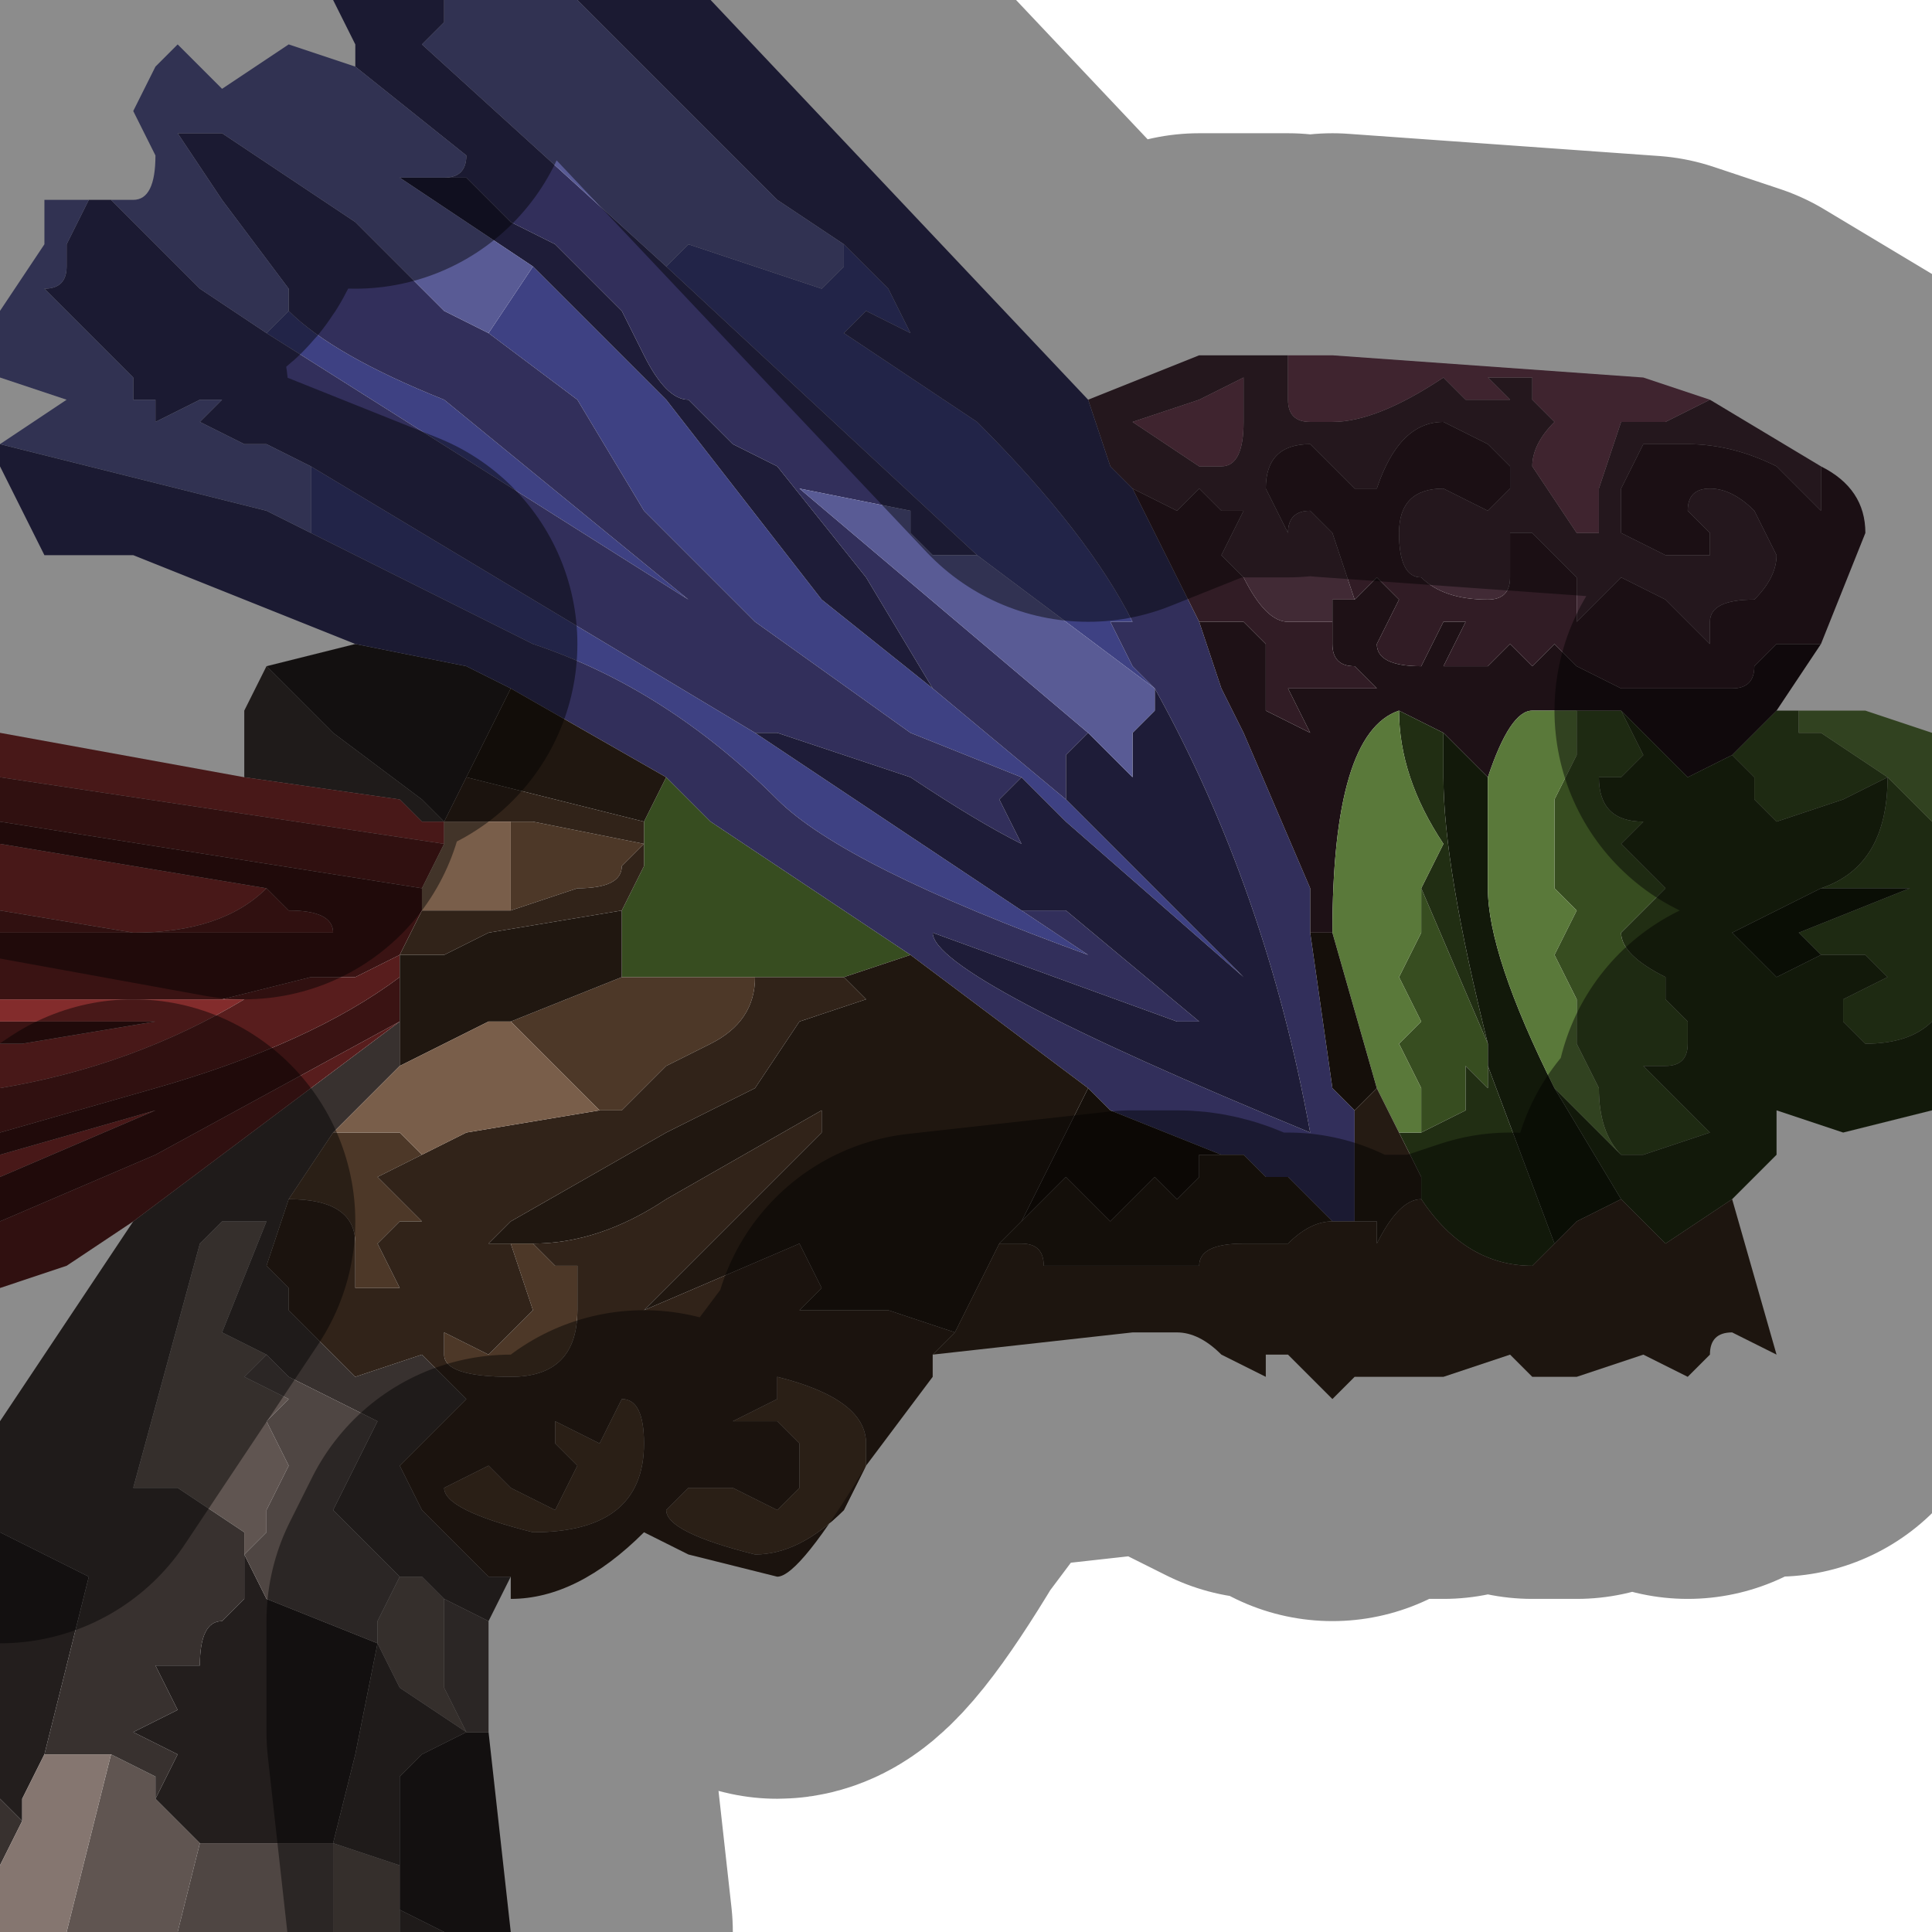 <?xml version="1.0" encoding="UTF-8" standalone="no"?>
<svg xmlns:xlink="http://www.w3.org/1999/xlink" height="4.35px" width="4.35px" xmlns="http://www.w3.org/2000/svg">
  <g transform="matrix(1.0, 0.0, 0.0, 1.0, 2.15, 2.15)">
    <path d="M-1.25 2.2 L-1.4 2.2 -1.4 2.15 -1.4 2.0 -1.25 2.05 -1.25 2.15 -1.25 2.2 M-1.75 2.2 L-2.0 2.2 -1.9 1.8 -1.8 1.85 -1.8 1.9 -1.75 1.95 -1.7 2.0 -1.75 2.2 M-1.55 0.9 L-1.6 0.95 -1.5 1.0 -1.55 1.05 -1.5 1.15 -1.55 1.25 -1.55 1.3 -1.6 1.35 -1.6 1.3 -1.75 1.2 -1.85 1.2 -1.7 0.65 -1.65 0.6 -1.55 0.6 -1.65 0.85 -1.55 0.9 M-1.6 1.35 L-1.6 1.35 M-1.3 1.55 L-1.3 1.5 -1.25 1.4 -1.2 1.4 -1.15 1.45 -1.15 1.65 -1.1 1.75 -1.25 1.65 -1.3 1.55" fill="#605551" fill-rule="evenodd" stroke="none"/>
    <path d="M-1.0 1.4 L-1.05 1.5 -1.15 1.45 -1.2 1.4 -1.25 1.4 -1.4 1.25 -1.3 1.05 -1.5 0.95 -1.55 0.9 -1.65 0.85 -1.55 0.6 -1.65 0.6 -1.7 0.65 -1.85 1.2 -1.75 1.2 -1.6 1.3 -1.6 1.35 -1.6 1.45 -1.65 1.5 Q-1.7 1.5 -1.7 1.6 L-1.8 1.6 -1.8 1.6 -1.75 1.7 -1.85 1.75 -1.75 1.8 -1.8 1.9 -1.8 1.85 -1.9 1.8 -2.0 1.8 -2.05 1.8 -1.95 1.4 -2.15 1.3 -2.15 1.05 -1.85 0.6 -1.65 0.45 -1.25 0.15 -1.25 0.25 Q-1.3 0.3 -1.4 0.4 L-1.5 0.55 -1.55 0.7 -1.5 0.75 -1.5 0.8 -1.35 0.95 -1.2 0.9 -1.1 1.0 -1.2 1.1 -1.25 1.15 -1.2 1.25 -1.1 1.35 -1.05 1.4 -1.0 1.4 M-1.15 2.2 L-1.25 2.2 -1.25 2.15 -1.15 2.2 M-2.15 2.05 L-2.15 1.9 -2.1 1.95 -2.15 2.05 M-1.6 -0.4 L-1.6 -0.55 -1.55 -0.65 -1.4 -0.5 -1.2 -0.35 -1.15 -0.3 -1.2 -0.3 -1.25 -0.35 -1.25 -0.35 -1.6 -0.4 M-1.15 -0.3 L-1.15 -0.3 M-1.4 2.0 L-1.35 1.8 -1.3 1.55 -1.25 1.65 -1.1 1.75 -1.1 1.75 -1.2 1.8 -1.25 1.85 -1.25 2.05 -1.4 2.0" fill="#38312f" fill-rule="evenodd" stroke="none"/>
    <path d="M-1.05 1.75 L-1.0 2.2 -1.15 2.2 -1.25 2.15 -1.25 2.05 -1.25 1.85 -1.2 1.8 -1.1 1.75 -1.1 1.75 -1.05 1.75 M-2.15 1.9 L-2.15 1.3 -1.95 1.4 -2.05 1.8 -2.1 1.9 -2.1 1.95 -2.15 1.9 M-1.55 -0.65 L-1.35 -0.7 -1.1 -0.65 -1.0 -0.6 -1.1 -0.4 -1.15 -0.3 -1.2 -0.35 -1.4 -0.5 -1.55 -0.65 M-1.6 1.35 L-1.6 1.35 -1.55 1.45 -1.3 1.55 -1.35 1.8 -1.4 2.0 -1.65 2.0 -1.7 2.0 -1.75 1.95 -1.8 1.9 -1.75 1.8 -1.85 1.75 -1.75 1.7 -1.8 1.6 -1.8 1.6 -1.7 1.6 Q-1.7 1.5 -1.65 1.5 L-1.6 1.45 -1.6 1.35" fill="#231e1d" fill-rule="evenodd" stroke="none"/>
    <path d="M-1.05 1.5 L-1.05 1.75 -1.1 1.75 -1.15 1.65 -1.15 1.45 -1.05 1.5 M-1.4 2.2 L-1.75 2.2 -1.7 2.0 -1.65 2.0 -1.4 2.0 -1.4 2.15 -1.4 2.2 M-1.6 1.35 L-1.55 1.3 -1.55 1.25 -1.5 1.15 -1.55 1.05 -1.5 1.0 -1.6 0.95 -1.55 0.9 -1.5 0.95 -1.3 1.05 -1.4 1.25 -1.25 1.4 -1.3 1.5 -1.3 1.55 -1.55 1.45 -1.6 1.35" fill="#4f4643" fill-rule="evenodd" stroke="none"/>
    <path d="M-2.15 0.5 L-2.15 0.45 -2.15 0.45 -1.8 0.35 -1.8 0.35 -2.15 0.5 M-2.15 0.3 L-2.15 0.2 -2.1 0.2 -1.8 0.15 -2.15 0.15 -2.15 0.1 -1.9 0.1 -1.75 0.1 -1.65 0.1 -1.6 0.1 -1.6 0.1 Q-1.85 0.25 -2.15 0.3 M-2.15 -0.1 L-2.15 -0.25 -1.55 -0.15 -1.55 -0.15 Q-1.65 -0.05 -1.85 -0.05 L-2.15 -0.1 M-2.15 -0.4 L-2.15 -0.5 -2.15 -0.5 -1.6 -0.4 -1.25 -0.35 -1.25 -0.35 -1.2 -0.3 -1.15 -0.3 -1.15 -0.25 -2.15 -0.4" fill="#832c2c" fill-rule="evenodd" stroke="none"/>
    <path d="M0.05 -0.9 L-0.65 -1.55 -0.6 -1.6 -0.3 -1.5 -0.25 -1.55 -0.25 -1.6 -0.15 -1.5 -0.1 -1.4 -0.2 -1.45 -0.25 -1.4 0.05 -1.2 Q0.3 -0.95 0.4 -0.75 L0.35 -0.75 0.4 -0.65 0.45 -0.6 0.05 -0.9 M0.25 -0.35 L0.3 -0.3 0.65 0.05 0.25 -0.3 0.15 -0.4 -0.1 -0.5 -0.45 -0.75 -0.7 -1.0 -0.85 -1.25 -1.05 -1.4 -0.95 -1.55 -0.65 -1.25 -0.3 -0.8 -0.05 -0.6 0.25 -0.35 M-0.45 -0.5 L0.15 -0.1 0.3 0.0 Q-0.25 -0.2 -0.4 -0.35 -0.65 -0.6 -0.95 -0.7 L-1.45 -0.95 -1.45 -1.1 -0.45 -0.5 M-1.55 -1.4 L-1.5 -1.45 Q-1.4 -1.35 -1.15 -1.25 L-0.6 -0.8 -0.6 -0.8 -1.55 -1.4" fill="#3e4183" fill-rule="evenodd" stroke="none"/>
    <path d="M0.8 -1.35 L0.75 -1.35 0.75 -1.25 Q0.75 -1.2 0.8 -1.2 L0.85 -1.2 Q0.95 -1.2 1.1 -1.3 L1.15 -1.25 1.15 -1.25 Q1.2 -1.25 1.25 -1.25 L1.2 -1.3 1.25 -1.3 1.3 -1.3 1.3 -1.25 1.35 -1.2 Q1.3 -1.15 1.3 -1.1 L1.4 -0.95 1.45 -0.95 1.45 -1.05 1.5 -1.2 1.6 -1.2 1.7 -1.25 1.95 -1.1 1.95 -1.0 1.85 -1.1 Q1.75 -1.15 1.65 -1.15 L1.55 -1.15 1.5 -1.05 Q1.5 -0.95 1.5 -0.95 L1.6 -0.9 1.7 -0.9 1.7 -0.95 1.65 -1.0 Q1.65 -1.05 1.7 -1.05 1.75 -1.05 1.8 -1.0 L1.85 -0.9 Q1.85 -0.85 1.8 -0.8 1.7 -0.8 1.7 -0.75 L1.7 -0.7 1.6 -0.8 1.5 -0.85 1.4 -0.75 1.4 -0.85 1.3 -0.95 1.25 -0.95 1.25 -0.85 Q1.25 -0.8 1.2 -0.8 1.1 -0.8 1.05 -0.85 1.0 -0.85 1.0 -0.95 1.0 -1.05 1.1 -1.05 L1.2 -1.0 1.25 -1.05 1.25 -1.1 1.2 -1.15 1.1 -1.2 Q1.0 -1.2 0.95 -1.05 L0.95 -1.05 0.9 -1.05 0.8 -1.15 Q0.7 -1.15 0.7 -1.05 L0.75 -0.95 Q0.75 -1.0 0.8 -1.0 L0.85 -0.95 0.9 -0.8 0.85 -0.8 0.85 -0.75 0.75 -0.75 Q0.7 -0.75 0.65 -0.85 L0.65 -0.85 Q0.6 -0.9 0.6 -0.9 L0.65 -1.0 0.6 -1.0 0.55 -1.05 0.5 -1.0 0.4 -1.05 0.35 -1.1 0.3 -1.25 0.55 -1.35 0.7 -1.35 0.75 -1.35 0.8 -1.35 M0.55 -1.25 L0.4 -1.2 0.55 -1.1 0.6 -1.1 Q0.65 -1.1 0.65 -1.2 L0.65 -1.3 0.55 -1.25 0.55 -1.25" fill="#412a35" fill-rule="evenodd" stroke="none"/>
    <path d="M1.85 -0.55 L1.9 -0.55 1.9 -0.5 1.95 -0.5 2.1 -0.4 2.2 -0.3 2.2 0.15 Q2.15 0.2 2.05 0.2 L2.0 0.15 2.0 0.1 2.1 0.05 2.05 0.0 1.95 0.0 Q1.95 0.0 1.9 -0.05 L2.15 -0.15 2.1 -0.15 1.95 -0.15 1.95 -0.15 1.95 -0.15 Q2.1 -0.2 2.1 -0.4 L2.0 -0.35 1.85 -0.3 1.8 -0.35 1.8 -0.4 1.75 -0.45 1.8 -0.5 1.85 -0.55 M1.4 -0.55 L1.5 -0.55 1.55 -0.45 1.5 -0.4 1.45 -0.4 Q1.45 -0.3 1.55 -0.3 L1.5 -0.25 1.6 -0.15 1.55 -0.1 1.5 -0.05 Q1.5 0.0 1.6 0.05 L1.6 0.1 1.65 0.15 1.65 0.2 Q1.65 0.25 1.6 0.25 L1.55 0.25 1.7 0.4 1.55 0.45 1.5 0.45 Q1.45 0.4 1.45 0.3 L1.4 0.2 1.4 0.1 1.35 0.0 1.4 -0.1 1.35 -0.15 1.35 -0.35 1.4 -0.45 1.4 -0.55 M1.05 0.4 L1.05 0.3 1.0 0.2 1.05 0.15 1.0 0.05 1.05 -0.05 1.05 -0.15 1.2 0.2 1.2 0.25 1.2 0.3 1.15 0.25 1.15 0.35 1.05 0.4 M-0.1 0.0 L-0.25 0.05 -0.45 0.05 -0.5 0.05 -0.7 0.05 -0.75 0.05 -0.75 -0.1 -0.7 -0.2 -0.7 -0.3 -0.65 -0.4 -0.55 -0.3 -0.1 0.0" fill="#374d20" fill-rule="evenodd" stroke="none"/>
    <path d="M-1.0 0.65 L-0.95 0.65 -0.95 0.65 -0.9 0.7 -0.85 0.7 -0.85 0.7 Q-0.85 0.75 -0.85 0.8 -0.85 0.95 -1.0 0.95 -1.15 0.95 -1.15 0.9 L-1.15 0.85 -1.05 0.9 -0.95 0.8 -1.0 0.65 -1.0 0.65 M-1.15 -0.3 L-1.1 -0.3 -1.15 -0.3 -1.15 -0.3 M-1.0 -0.3 L-0.95 -0.3 -0.7 -0.25 -0.75 -0.2 Q-0.75 -0.15 -0.85 -0.15 L-1.0 -0.1 -1.0 -0.3 M-1.25 0.0 L-1.15 0.0 -1.25 0.0 -1.25 0.0 M-0.45 0.05 L-0.45 0.05 Q-0.45 0.15 -0.55 0.2 L-0.65 0.25 -0.75 0.35 -0.8 0.35 -1.0 0.15 -0.75 0.05 -0.7 0.05 -0.5 0.05 -0.45 0.05 M-1.2 0.45 L-1.3 0.5 -1.25 0.55 -1.2 0.6 -1.25 0.6 -1.3 0.65 -1.25 0.75 -1.25 0.75 -1.35 0.75 -1.35 0.65 Q-1.35 0.55 -1.5 0.55 L-1.5 0.55 -1.4 0.4 -1.35 0.4 -1.25 0.4 -1.2 0.45 M-0.65 1.25 L-0.6 1.2 -0.5 1.2 -0.4 1.25 -0.35 1.2 -0.35 1.1 -0.4 1.05 -0.5 1.05 -0.5 1.05 -0.4 1.0 -0.4 0.95 Q-0.2 1.0 -0.2 1.1 L-0.2 1.15 -0.25 1.25 Q-0.35 1.35 -0.45 1.35 -0.65 1.3 -0.65 1.25 M-0.85 1.15 L-0.9 1.1 -0.9 1.05 -0.8 1.1 -0.8 1.1 -0.75 1.0 Q-0.7 1.0 -0.7 1.1 -0.7 1.3 -0.95 1.3 -1.15 1.25 -1.15 1.2 L-1.15 1.2 -1.05 1.15 Q-1.05 1.15 -1.0 1.2 L-0.9 1.25 -0.85 1.15" fill="#4d3828" fill-rule="evenodd" stroke="none"/>
    <path d="M-1.35 -0.7 L-1.85 -0.9 -2.05 -0.9 -2.15 -1.1 -2.15 -1.15 -2.15 -1.15 -1.55 -1.0 -1.45 -0.95 -0.95 -0.7 Q-0.65 -0.6 -0.4 -0.35 -0.25 -0.2 0.3 0.0 L0.15 -0.1 0.2 -0.1 0.2 -0.1 0.25 -0.1 0.55 0.15 0.5 0.15 -0.05 -0.05 -0.05 -0.05 Q-0.05 0.05 0.8 0.4 0.7 -0.15 0.45 -0.6 L0.45 -0.6 0.4 -0.65 0.35 -0.75 0.4 -0.75 Q0.3 -0.95 0.05 -1.2 L-0.25 -1.4 -0.2 -1.45 -0.1 -1.4 -0.15 -1.5 -0.25 -1.6 -0.4 -1.7 -0.85 -2.15 -0.55 -2.15 0.3 -1.25 0.35 -1.1 0.4 -1.05 0.55 -0.75 0.6 -0.6 0.65 -0.5 0.8 -0.15 0.8 -0.05 0.85 0.3 0.9 0.35 0.9 0.6 0.85 0.6 0.75 0.5 0.7 0.5 0.65 0.45 0.6 0.45 0.35 0.35 0.3 0.3 -0.1 0.0 -0.55 -0.3 -0.65 -0.4 -1.0 -0.6 -1.1 -0.65 -1.35 -0.7 M-1.95 -1.7 L-1.9 -1.7 -1.8 -1.6 -1.7 -1.5 -1.55 -1.4 -0.6 -0.8 -0.6 -0.8 -1.15 -1.25 Q-1.4 -1.35 -1.5 -1.45 L-1.5 -1.5 -1.65 -1.7 -1.75 -1.85 -1.75 -1.85 -1.65 -1.85 -1.35 -1.65 -1.15 -1.45 -1.05 -1.4 -0.85 -1.25 -0.7 -1.0 -0.45 -0.75 -0.1 -0.5 0.15 -0.4 0.1 -0.35 0.15 -0.25 0.15 -0.25 Q0.05 -0.3 -0.1 -0.4 L-0.4 -0.5 -0.45 -0.5 -1.45 -1.1 -1.55 -1.15 -1.55 -1.15 -1.6 -1.15 -1.7 -1.2 -1.65 -1.25 -1.7 -1.25 -1.8 -1.2 -1.8 -1.25 -1.85 -1.25 -1.85 -1.3 -1.95 -1.4 -2.05 -1.5 Q-2.0 -1.5 -2.0 -1.55 L-2.0 -1.6 -1.95 -1.7 M-1.35 -2.0 L-1.35 -2.05 -1.4 -2.15 -1.15 -2.15 -1.15 -2.1 -1.2 -2.05 -0.65 -1.55 0.05 -0.9 0.0 -0.9 Q-0.05 -0.9 -0.05 -0.9 L-0.1 -0.95 -0.1 -1.0 -0.35 -1.05 -0.35 -1.05 0.3 -0.5 0.25 -0.45 0.25 -0.35 -0.05 -0.6 -0.2 -0.85 -0.4 -1.1 -0.5 -1.15 -0.6 -1.25 Q-0.65 -1.25 -0.7 -1.35 L-0.75 -1.45 -0.85 -1.55 -0.9 -1.6 -1.0 -1.65 -1.1 -1.75 -1.15 -1.75 -1.15 -1.75 Q-1.1 -1.75 -1.1 -1.8 L-1.35 -2.0" fill="#322f5b" fill-rule="evenodd" stroke="none"/>
    <path d="M0.25 -0.35 L0.25 -0.45 0.3 -0.5 0.4 -0.4 0.4 -0.5 0.45 -0.55 0.45 -0.6 Q0.7 -0.15 0.8 0.4 -0.05 0.05 -0.05 -0.05 L-0.05 -0.05 0.5 0.15 0.55 0.15 0.25 -0.1 0.2 -0.1 0.2 -0.1 0.15 -0.1 -0.45 -0.5 -0.4 -0.5 -0.1 -0.4 Q0.05 -0.3 0.15 -0.25 L0.15 -0.25 0.1 -0.35 0.15 -0.4 0.25 -0.3 0.65 0.05 0.3 -0.3 0.25 -0.35 M-1.15 -1.75 L-1.1 -1.75 -1.0 -1.65 -0.9 -1.6 -0.85 -1.55 -0.75 -1.45 -0.7 -1.35 Q-0.65 -1.25 -0.6 -1.25 L-0.5 -1.15 -0.4 -1.1 -0.2 -0.85 -0.05 -0.6 -0.3 -0.8 -0.65 -1.25 -0.95 -1.55 -1.25 -1.75 -1.15 -1.75" fill="#1e1c38" fill-rule="evenodd" stroke="none"/>
    <path d="M-1.85 0.6 L-2.0 0.7 -2.15 0.75 -2.15 0.6 -1.8 0.45 -1.25 0.15 -1.65 0.45 -1.85 0.6 M-2.15 0.4 L-2.15 0.3 Q-1.85 0.25 -1.6 0.1 L-1.6 0.1 -1.65 0.1 -1.45 0.05 -1.35 0.05 -1.25 0.0 -1.25 0.05 Q-1.45 0.2 -1.8 0.3 L-2.15 0.4 M-2.15 -0.05 L-2.15 -0.1 -1.85 -0.05 Q-1.65 -0.05 -1.55 -0.15 L-1.5 -0.1 Q-1.4 -0.1 -1.4 -0.05 L-1.5 -0.05 -1.65 -0.05 -1.8 -0.05 -1.95 -0.05 -2.15 -0.05 M-2.15 -0.3 L-2.15 -0.4 -1.15 -0.25 -1.2 -0.15 -2.15 -0.3 M-1.25 0.15 L-1.25 0.15" fill="#581d1d" fill-rule="evenodd" stroke="none"/>
    <path d="M-2.15 0.6 L-2.15 0.5 -1.8 0.35 -1.8 0.35 -2.15 0.45 -2.15 0.45 -2.15 0.4 -1.8 0.3 Q-1.45 0.2 -1.25 0.05 L-1.25 0.15 -1.8 0.45 -2.15 0.6 M-2.15 0.2 L-2.15 0.15 -1.8 0.15 -2.1 0.2 -2.15 0.2 M-2.15 0.1 L-2.15 -0.05 -1.95 -0.05 -1.8 -0.05 -1.65 -0.05 -1.5 -0.05 -1.4 -0.05 Q-1.4 -0.1 -1.5 -0.1 L-1.55 -0.15 -1.55 -0.15 -2.15 -0.25 -2.15 -0.3 -1.2 -0.15 -1.2 -0.1 -1.25 0.0 -1.25 0.0 -1.35 0.05 -1.45 0.05 -1.65 0.1 -1.75 0.1 -1.9 0.1 -2.15 0.1" fill="#3a1313" fill-rule="evenodd" stroke="none"/>
    <path d="M-0.05 0.9 L-0.05 0.95 -0.2 1.15 Q-0.35 1.4 -0.4 1.4 L-0.6 1.35 -0.7 1.3 Q-0.85 1.45 -1.0 1.45 L-1.0 1.4 -1.05 1.4 -1.1 1.35 -1.2 1.25 -1.25 1.15 -1.2 1.1 -1.1 1.0 -1.2 0.9 -1.35 0.95 -1.5 0.8 -1.5 0.75 -1.55 0.7 -1.5 0.55 -1.5 0.55 Q-1.35 0.55 -1.35 0.65 L-1.35 0.75 -1.25 0.75 -1.25 0.75 -1.3 0.65 -1.25 0.6 -1.2 0.6 -1.25 0.55 -1.3 0.5 -1.2 0.45 -1.1 0.4 -0.8 0.35 -0.75 0.35 -0.65 0.25 -0.55 0.2 Q-0.45 0.15 -0.45 0.05 L-0.45 0.05 -0.25 0.05 -0.2 0.1 -0.2 0.1 -0.35 0.15 -0.45 0.3 -0.55 0.35 -0.65 0.4 -1.0 0.6 -1.05 0.65 -1.0 0.65 -1.0 0.65 -0.95 0.8 -1.05 0.9 -1.15 0.85 -1.15 0.9 Q-1.15 0.95 -1.0 0.95 -0.85 0.95 -0.85 0.8 -0.85 0.75 -0.85 0.7 L-0.85 0.7 -0.9 0.7 -0.95 0.65 Q-0.8 0.65 -0.65 0.55 L-0.3 0.35 -0.3 0.4 -0.7 0.8 -0.35 0.65 -0.3 0.75 -0.35 0.8 -0.3 0.8 -0.15 0.8 0.0 0.85 -0.05 0.9 M-1.15 -0.3 L-1.1 -0.4 -0.7 -0.3 -0.7 -0.2 -0.75 -0.1 -0.75 -0.1 -1.05 -0.05 -1.15 0.0 -1.25 0.0 -1.2 -0.1 -1.15 -0.1 -1.0 -0.1 -0.85 -0.15 Q-0.75 -0.15 -0.75 -0.2 L-0.7 -0.25 -0.95 -0.3 -1.0 -0.3 -1.1 -0.3 -1.15 -0.3 M-0.85 1.15 L-0.9 1.25 -1.0 1.2 Q-1.05 1.15 -1.05 1.15 L-1.15 1.2 -1.15 1.2 Q-1.15 1.25 -0.95 1.3 -0.7 1.3 -0.7 1.1 -0.7 1.0 -0.75 1.0 L-0.8 1.1 -0.8 1.1 -0.9 1.05 -0.9 1.1 -0.85 1.15 M-0.65 1.25 Q-0.65 1.3 -0.45 1.35 -0.35 1.35 -0.25 1.25 L-0.2 1.15 -0.2 1.1 Q-0.2 1.0 -0.4 0.95 L-0.4 1.0 -0.5 1.05 -0.5 1.05 -0.4 1.05 -0.35 1.1 -0.35 1.2 -0.4 1.25 -0.5 1.2 -0.6 1.2 -0.65 1.25" fill="#312319" fill-rule="evenodd" stroke="none"/>
    <path d="M0.15 0.6 L0.1 0.65 0.05 0.75 0.0 0.85 -0.15 0.8 -0.3 0.8 -0.35 0.8 -0.3 0.75 -0.35 0.65 -0.7 0.8 -0.3 0.4 -0.3 0.35 -0.65 0.55 Q-0.8 0.65 -0.95 0.65 L-0.95 0.65 -1.0 0.65 -1.05 0.65 -1.0 0.6 -0.65 0.4 -0.55 0.35 -0.45 0.3 -0.35 0.15 -0.2 0.1 -0.2 0.1 -0.25 0.05 -0.1 0.0 0.3 0.3 0.15 0.6 M-1.0 -0.6 L-0.65 -0.4 -0.7 -0.3 -1.1 -0.4 -1.0 -0.6 M-1.15 0.0 L-1.05 -0.05 -0.75 -0.1 -0.75 -0.1 -0.75 0.05 -1.0 0.15 -1.05 0.15 -1.15 0.2 -1.25 0.25 -1.25 0.15 -1.25 0.15 -1.25 0.05 -1.25 0.0 -1.15 0.0" fill="#201710" fill-rule="evenodd" stroke="none"/>
    <path d="M-1.1 -0.3 L-1.0 -0.3 -1.0 -0.1 -1.15 -0.1 -1.2 -0.1 -1.2 -0.15 -1.15 -0.25 -1.15 -0.3 -1.1 -0.3 M-0.8 0.35 L-1.1 0.4 -1.2 0.45 -1.25 0.4 -1.35 0.4 -1.4 0.4 Q-1.3 0.3 -1.25 0.25 L-1.15 0.2 -1.05 0.15 -1.0 0.15 -0.8 0.35" fill="#795e4a" fill-rule="evenodd" stroke="none"/>
    <path d="M1.95 -1.1 Q2.05 -1.05 2.05 -0.95 L1.95 -0.7 1.85 -0.7 1.8 -0.65 Q1.8 -0.6 1.75 -0.6 L1.65 -0.6 1.55 -0.6 1.5 -0.6 1.5 -0.6 1.4 -0.65 1.35 -0.7 1.3 -0.65 1.25 -0.7 1.2 -0.65 1.1 -0.65 1.15 -0.75 1.1 -0.75 1.05 -0.65 Q0.95 -0.65 0.95 -0.7 L1.0 -0.8 0.95 -0.85 0.9 -0.8 0.85 -0.95 0.8 -1.0 Q0.75 -1.0 0.75 -0.95 L0.7 -1.05 Q0.7 -1.15 0.8 -1.15 L0.9 -1.05 0.95 -1.05 0.95 -1.05 Q1.0 -1.2 1.1 -1.2 L1.2 -1.15 1.25 -1.1 1.25 -1.05 1.2 -1.0 1.1 -1.05 Q1.0 -1.05 1.0 -0.95 1.0 -0.85 1.05 -0.85 1.1 -0.8 1.2 -0.8 1.25 -0.8 1.25 -0.85 L1.25 -0.95 1.3 -0.95 1.4 -0.85 1.4 -0.75 1.5 -0.85 1.6 -0.8 1.7 -0.7 1.7 -0.75 Q1.7 -0.8 1.8 -0.8 1.85 -0.85 1.85 -0.9 L1.8 -1.0 Q1.75 -1.05 1.7 -1.05 1.65 -1.05 1.65 -1.0 L1.7 -0.95 1.7 -0.9 1.6 -0.9 1.5 -0.95 Q1.5 -0.95 1.5 -1.05 L1.55 -1.15 1.65 -1.15 Q1.75 -1.15 1.85 -1.1 L1.95 -1.0 1.95 -1.1 M0.4 -1.05 L0.5 -1.0 0.55 -1.05 0.6 -1.0 0.65 -1.0 0.6 -0.9 Q0.6 -0.9 0.65 -0.85 L0.65 -0.85 Q0.7 -0.75 0.75 -0.75 L0.85 -0.75 0.85 -0.8 0.85 -0.7 Q0.85 -0.65 0.9 -0.65 L0.95 -0.6 0.75 -0.6 0.8 -0.5 0.8 -0.5 0.7 -0.55 0.7 -0.7 0.65 -0.75 0.55 -0.75 0.4 -1.05" fill="#311c25" fill-rule="evenodd" stroke="none"/>
    <path d="M0.85 -1.35 L1.55 -1.3 1.7 -1.25 1.6 -1.2 1.5 -1.2 1.45 -1.05 1.45 -0.95 1.4 -0.95 1.3 -1.1 Q1.3 -1.15 1.35 -1.2 L1.3 -1.25 1.3 -1.3 1.25 -1.3 1.2 -1.3 1.25 -1.25 Q1.2 -1.25 1.15 -1.25 L1.15 -1.25 1.1 -1.3 Q0.95 -1.2 0.85 -1.2 L0.8 -1.2 Q0.75 -1.2 0.75 -1.25 L0.75 -1.35 0.8 -1.35 0.85 -1.35 M0.55 -1.25 L0.55 -1.25 0.65 -1.3 0.65 -1.2 Q0.65 -1.1 0.6 -1.1 L0.55 -1.1 0.4 -1.2 0.55 -1.25" fill="#724156" fill-rule="evenodd" stroke="none"/>
    <path d="M1.95 -0.7 L1.85 -0.55 1.8 -0.5 1.75 -0.45 1.65 -0.4 1.6 -0.45 1.5 -0.55 1.4 -0.55 1.3 -0.55 Q1.25 -0.55 1.2 -0.4 L1.1 -0.5 1.0 -0.55 1.0 -0.55 Q0.85 -0.5 0.85 -0.05 L0.85 -0.05 0.8 -0.05 0.8 -0.15 0.65 -0.5 0.6 -0.6 0.55 -0.75 0.65 -0.75 0.7 -0.7 0.7 -0.55 0.8 -0.5 0.8 -0.5 0.75 -0.6 0.95 -0.6 0.9 -0.65 Q0.85 -0.65 0.85 -0.7 L0.85 -0.8 0.9 -0.8 0.95 -0.85 1.0 -0.8 0.95 -0.7 Q0.95 -0.65 1.05 -0.65 L1.1 -0.75 1.15 -0.75 1.1 -0.65 1.2 -0.65 1.25 -0.7 1.3 -0.65 1.35 -0.7 1.4 -0.65 1.5 -0.6 1.5 -0.6 1.55 -0.6 1.65 -0.6 1.75 -0.6 Q1.8 -0.6 1.8 -0.65 L1.85 -0.7 1.95 -0.7" fill="#1e1116" fill-rule="evenodd" stroke="none"/>
    <path d="M2.2 0.15 L2.2 0.35 2.0 0.4 1.85 0.35 1.85 0.45 1.75 0.55 1.6 0.65 1.5 0.55 1.35 0.3 1.45 0.4 1.5 0.45 1.55 0.45 1.7 0.4 1.55 0.25 1.6 0.25 Q1.65 0.25 1.65 0.2 L1.65 0.15 1.6 0.1 1.6 0.05 Q1.5 0.0 1.5 -0.05 L1.55 -0.1 1.6 -0.15 1.5 -0.25 1.55 -0.3 Q1.45 -0.3 1.45 -0.4 L1.5 -0.4 1.55 -0.45 1.5 -0.55 1.6 -0.45 1.65 -0.4 1.75 -0.45 1.8 -0.4 1.8 -0.35 1.85 -0.3 2.0 -0.35 2.1 -0.4 Q2.1 -0.2 1.95 -0.15 L1.95 -0.15 1.75 -0.05 1.75 -0.05 1.85 0.05 1.95 0.0 2.05 0.0 2.1 0.05 2.0 0.1 2.0 0.15 2.05 0.2 Q2.15 0.2 2.2 0.15 M1.0 -0.55 L1.0 -0.55 1.1 -0.5 1.1 -0.4 Q1.1 -0.2 1.2 0.2 L1.05 -0.15 1.1 -0.25 Q1.0 -0.4 1.0 -0.55 M1.0 0.4 L1.05 0.4 1.15 0.35 1.15 0.25 1.2 0.3 1.2 0.25 1.35 0.65 1.3 0.7 Q1.15 0.7 1.05 0.55 L1.05 0.5 1.0 0.4" fill="#212e13" fill-rule="evenodd" stroke="none"/>
    <path d="M1.1 -0.5 L1.2 -0.4 1.2 -0.15 Q1.2 0.0 1.35 0.3 L1.5 0.55 1.4 0.6 1.35 0.65 1.2 0.25 1.2 0.2 Q1.1 -0.2 1.1 -0.4 L1.1 -0.5 M1.95 0.0 L1.85 0.05 1.75 -0.05 1.75 -0.05 1.95 -0.15 1.95 -0.15 2.1 -0.15 2.15 -0.15 1.9 -0.05 Q1.95 0.0 1.95 0.0" fill="#12190a" fill-rule="evenodd" stroke="none"/>
    <path d="M1.9 -0.55 L2.05 -0.55 2.2 -0.5 2.2 -0.3 2.1 -0.4 1.95 -0.5 1.9 -0.5 1.9 -0.55 M0.85 -0.05 L0.85 -0.05 Q0.85 -0.5 1.0 -0.55 1.0 -0.4 1.1 -0.25 L1.05 -0.15 1.05 -0.05 1.0 0.05 1.05 0.15 1.0 0.2 1.05 0.3 1.05 0.4 1.0 0.4 0.95 0.3 0.85 -0.05 0.85 -0.05 M1.2 -0.4 Q1.25 -0.55 1.3 -0.55 L1.4 -0.55 1.4 -0.45 1.35 -0.35 1.35 -0.15 1.4 -0.1 1.35 0.0 1.4 0.1 1.4 0.2 1.45 0.3 Q1.45 0.4 1.5 0.45 L1.45 0.4 1.35 0.3 Q1.2 0.0 1.2 -0.15 L1.2 -0.4" fill="#5a793a" fill-rule="evenodd" stroke="none"/>
    <path d="M-2.15 -1.15 L-2.0 -1.25 -2.15 -1.3 -2.15 -1.45 -2.05 -1.6 -2.05 -1.7 -1.95 -1.7 -2.0 -1.6 -2.0 -1.55 Q-2.0 -1.5 -2.05 -1.5 L-1.95 -1.4 -1.85 -1.3 -1.85 -1.25 -1.8 -1.25 -1.8 -1.2 -1.7 -1.25 -1.65 -1.25 -1.7 -1.2 -1.6 -1.15 -1.55 -1.15 -1.55 -1.15 -1.45 -1.1 -1.45 -0.95 -1.55 -1.0 -2.15 -1.15 M-1.9 -1.7 L-1.85 -1.7 Q-1.8 -1.7 -1.8 -1.8 L-1.85 -1.9 -1.8 -2.0 -1.75 -2.05 -1.65 -1.95 -1.5 -2.05 -1.35 -2.0 -1.35 -2.0 -1.1 -1.8 Q-1.1 -1.75 -1.15 -1.75 L-1.15 -1.75 -1.25 -1.75 -0.95 -1.55 -1.05 -1.4 -1.15 -1.45 -1.35 -1.65 -1.65 -1.85 -1.75 -1.85 -1.75 -1.85 -1.65 -1.7 -1.5 -1.5 -1.5 -1.45 -1.55 -1.4 -1.7 -1.5 -1.8 -1.6 -1.9 -1.7 M-1.15 -2.15 L-0.85 -2.15 -0.4 -1.7 -0.25 -1.6 -0.25 -1.55 -0.3 -1.5 -0.6 -1.6 -0.65 -1.55 -1.2 -2.05 -1.15 -2.1 -1.15 -2.15 M0.3 -0.5 L-0.35 -1.05 -0.35 -1.05 -0.1 -1.0 -0.1 -0.95 -0.05 -0.9 Q-0.05 -0.9 0.0 -0.9 L0.05 -0.9 0.45 -0.6 0.45 -0.55 0.4 -0.5 0.4 -0.4 0.3 -0.5 M0.45 -0.6 L0.45 -0.6" fill="#595b95" fill-rule="evenodd" stroke="none"/>
    <path d="M-2.0 2.2 L-2.15 2.2 -2.15 2.05 -2.1 1.95 -2.1 1.9 -2.05 1.8 -2.0 1.8 -1.9 1.8 -2.0 2.2" fill="#857670" fill-rule="evenodd" stroke="none"/>
    <path d="M1.75 0.55 L1.85 0.9 1.75 0.85 Q1.7 0.85 1.7 0.9 L1.65 0.95 1.55 0.9 1.4 0.95 Q1.35 0.95 1.3 0.95 L1.25 0.9 1.1 0.95 0.95 0.95 0.9 0.95 0.85 1.0 0.75 0.9 0.7 0.9 0.7 0.95 0.6 0.9 Q0.55 0.85 0.5 0.85 L0.4 0.85 -0.05 0.9 0.0 0.85 0.05 0.75 0.1 0.65 0.15 0.65 Q0.2 0.65 0.2 0.7 L0.3 0.7 0.4 0.7 0.55 0.7 Q0.55 0.65 0.65 0.65 L0.7 0.65 0.75 0.65 Q0.8 0.6 0.85 0.6 L0.9 0.6 0.95 0.6 0.95 0.65 Q1.0 0.55 1.05 0.55 1.15 0.7 1.3 0.7 L1.35 0.65 1.4 0.6 1.5 0.55 1.6 0.65 1.75 0.55" fill="#35271b" fill-rule="evenodd" stroke="none"/>
    <path d="M0.95 0.3 L1.0 0.4 1.05 0.5 1.05 0.55 Q1.0 0.55 0.95 0.65 L0.95 0.6 0.9 0.6 0.9 0.35 0.95 0.3 M0.15 0.6 L0.25 0.5 0.35 0.6 0.4 0.55 0.45 0.5 0.5 0.55 0.55 0.5 0.55 0.45 0.6 0.45 0.65 0.45 0.7 0.5 0.75 0.5 0.85 0.6 Q0.8 0.6 0.75 0.65 L0.7 0.65 0.65 0.65 Q0.55 0.65 0.55 0.7 L0.4 0.7 0.3 0.7 0.2 0.7 Q0.2 0.65 0.15 0.65 L0.1 0.65 0.15 0.6" fill="#251b13" fill-rule="evenodd" stroke="none"/>
    <path d="M0.8 -0.05 L0.85 -0.05 0.85 -0.05 0.95 0.3 0.9 0.35 0.85 0.3 0.8 -0.05 M0.6 0.45 L0.55 0.45 0.55 0.5 0.5 0.55 0.45 0.5 0.4 0.55 0.35 0.6 0.25 0.5 0.15 0.6 0.3 0.3 0.35 0.35 0.6 0.45" fill="#150f0a" fill-rule="evenodd" stroke="none"/>
    <path d="M1.7 -1.25 L1.55 -1.3 0.85 -1.35 M1.7 -1.25 L1.95 -1.1 Q2.05 -1.05 2.05 -0.95 L1.95 -0.7 1.85 -0.55 1.9 -0.55 2.05 -0.55 2.2 -0.5 M2.2 0.35 L2.0 0.4 1.85 0.35 1.85 0.45 1.75 0.55 1.85 0.9 1.75 0.85 Q1.7 0.85 1.7 0.9 L1.65 0.95 1.55 0.9 1.4 0.95 Q1.35 0.95 1.3 0.95 L1.25 0.9 1.1 0.95 0.95 0.95 0.9 0.95 0.85 1.0 0.75 0.9 0.7 0.9 0.7 0.95 0.6 0.9 Q0.55 0.85 0.5 0.85 L0.4 0.85 -0.05 0.9 -0.05 0.95 -0.2 1.15 Q-0.35 1.4 -0.4 1.4 L-0.6 1.35 -0.7 1.3 Q-0.85 1.45 -1.0 1.45 L-1.0 1.4 -1.05 1.5 -1.05 1.75 -1.0 2.2 M-2.15 1.05 L-1.85 0.6 -2.0 0.7 -2.15 0.75 M-2.15 -0.5 L-2.15 -0.5 -1.6 -0.4 -1.6 -0.55 -1.55 -0.65 -1.35 -0.7 -1.85 -0.9 -2.05 -0.9 -2.15 -1.1 M-2.15 -1.15 L-2.15 -1.15 -2.0 -1.25 -2.15 -1.3 M-2.15 -1.45 L-2.05 -1.6 -2.05 -1.7 -1.95 -1.7 -1.9 -1.7 -1.85 -1.7 Q-1.8 -1.7 -1.8 -1.8 L-1.85 -1.9 -1.8 -2.0 -1.75 -2.05 -1.65 -1.95 -1.5 -2.05 -1.35 -2.0 -1.35 -2.0 -1.35 -2.05 -1.4 -2.15 M-0.55 -2.15 L0.3 -1.25 0.55 -1.35 0.7 -1.35 0.75 -1.35" fill="none" stroke="#000000" stroke-linecap="round" stroke-linejoin="round" stroke-opacity="0.451" stroke-width="1.0"/>
  </g>
</svg>
